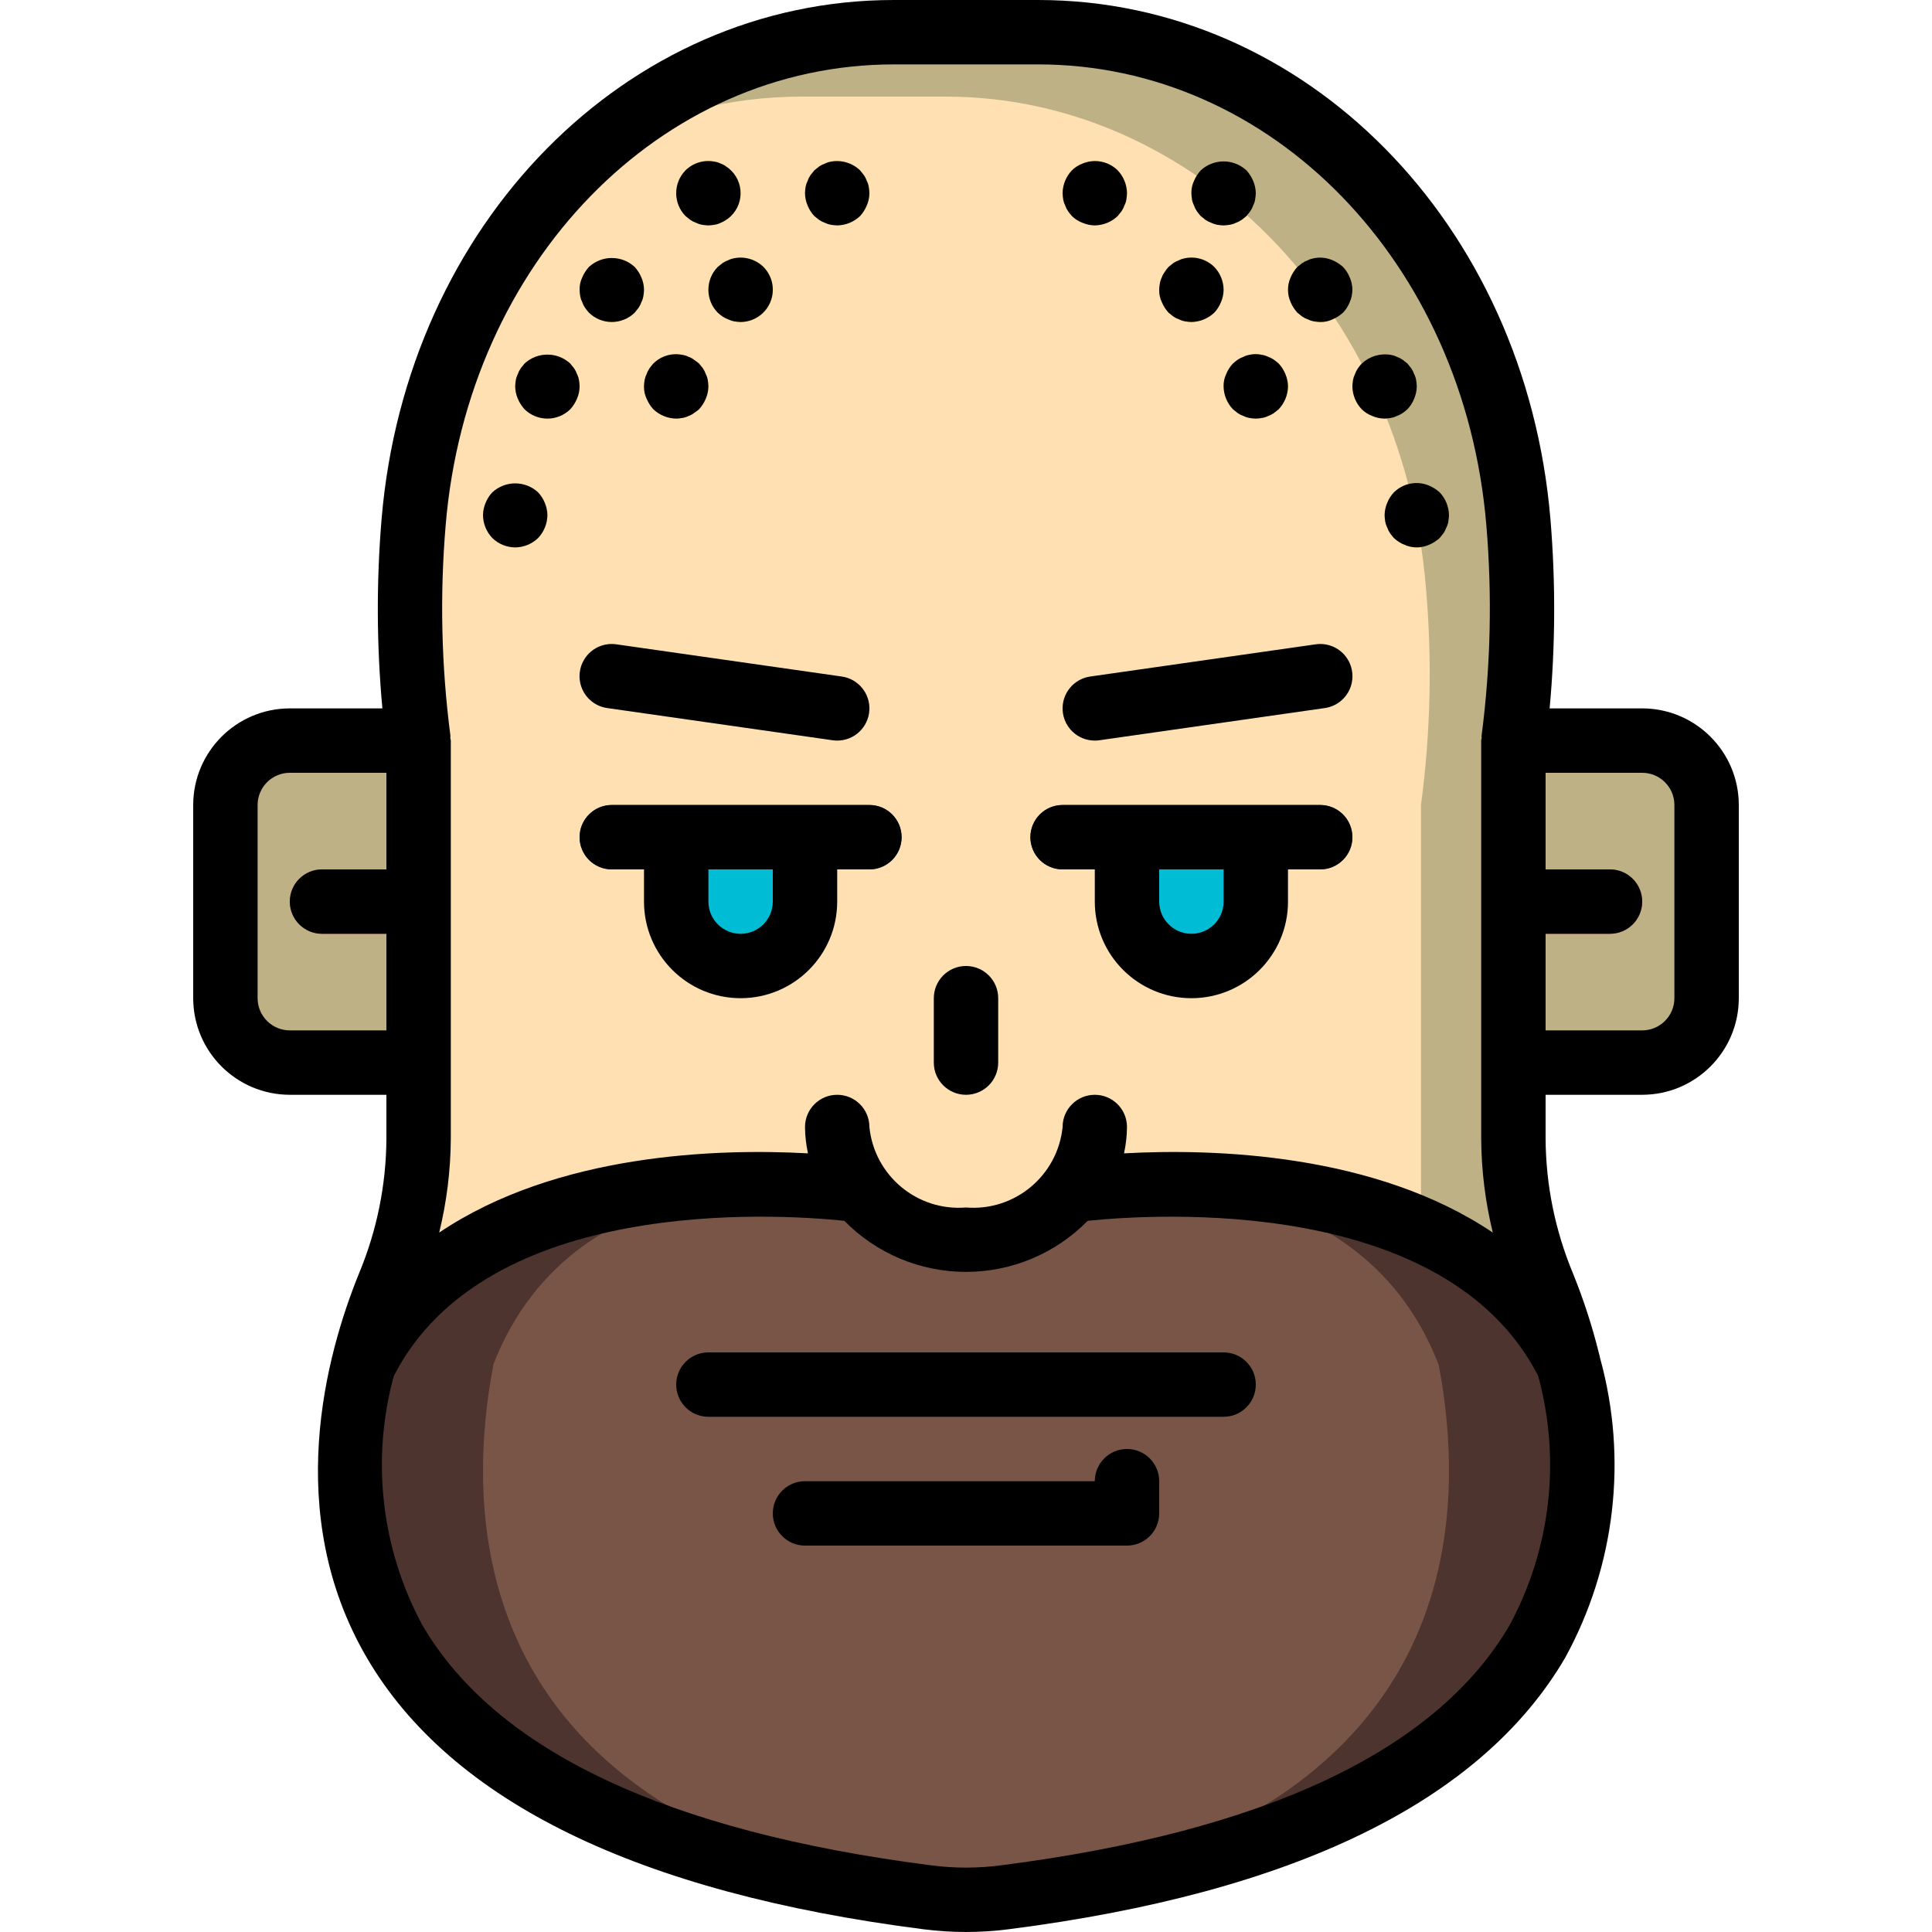 <?xml version="1.0" encoding="iso-8859-1"?>
<!-- Generator: Adobe Illustrator 19.0.0, SVG Export Plug-In . SVG Version: 6.00 Build 0)  -->
<svg version="1.1" id="Capa_1" xmlns="http://www.w3.org/2000/svg" xmlns:xlink="http://www.w3.org/1999/xlink" x="0px" y="0px"
	 viewBox="0 0 512.004 512.004" style="enable-background:new 0 0 512.004 512.004;" xml:space="preserve">
<g>
	<g transform="translate(1 1)">
		<path style="fill:#BFB186;" d="M400.069,195.267h34.133c9.426,0,17.067,7.641,17.067,17.067v51.2
			c0,9.426-7.641,17.067-17.067,17.067h-358.4c-9.426,0-17.067-7.641-17.067-17.067v-51.2c0-9.426,7.641-17.067,17.067-17.067
			H400.069z"/>
		<g>
			<path style="fill:#CC4B4C;" d="M109.935,246.467h-25.6c-4.713,0-8.533-3.821-8.533-8.533c0-4.713,3.821-8.533,8.533-8.533h25.6
				c4.713,0,8.533,3.821,8.533,8.533C118.469,242.646,114.648,246.467,109.935,246.467z"/>
			<path style="fill:#CC4B4C;" d="M425.669,246.467h-25.6c-4.713,0-8.533-3.821-8.533-8.533c0-4.713,3.82-8.533,8.533-8.533h25.6
				c4.713,0,8.533,3.821,8.533,8.533C434.202,242.646,430.382,246.467,425.669,246.467z"/>
		</g>
		<path style="fill:#BFB186;" d="M363.033,473.795c-30.618,15.294-63.803,24.783-97.877,27.989c-6.737,0.939-13.571,0.939-20.308,0
			C64.623,478.829,85.956,379.075,102.085,339.565c5.109-12.281,7.776-25.44,7.85-38.741V195.267
			c-2.568-19.207-2.997-38.64-1.28-57.941c2.738-37.866,19.904-73.236,47.957-98.816c21.713-19.729,49.938-30.758,79.275-30.976
			h38.229c65.365,0,121.002,55.808,127.232,129.792c1.717,19.302,1.288,38.734-1.28,57.941v105.557
			c0.075,13.301,2.741,26.46,7.85,38.741C420.207,369.603,435.397,434.371,363.033,473.795z"/>
		<path style="fill:#FFE0B2;" d="M363.033,473.795c-30.618,15.294-63.803,24.783-97.877,27.989c-6.737,0.939-13.571,0.939-20.308,0
			C64.623,478.829,85.956,379.075,102.085,339.565c5.109-12.281,7.776-25.44,7.85-38.741V195.267
			c-2.568-19.207-2.997-38.64-1.28-57.941c2.738-37.866,19.904-73.236,47.957-98.816c16.825-9.11,35.652-13.89,54.784-13.909h38.229
			c65.365,0,121.003,55.808,127.232,129.792c1.718,19.302,1.288,38.734-1.28,57.941v105.557c0.074,13.301,2.741,26.461,7.851,38.741
			C394.01,382.659,406.896,434.797,363.033,473.795z"/>
		<path style="fill:#4E342E;" d="M265.156,501.784c-6.737,0.939-13.571,0.939-20.308,0
			C91.077,482.243,84.079,406.723,95.343,360.472c27.819-55.979,115.115-48.128,131.412-46.08
			c7.016,8.332,17.353,13.142,28.246,13.142s21.23-4.809,28.246-13.142c16.298-2.048,103.595-9.899,131.413,46.08
			c0,0.023,0.008,0.045,0.024,0.061c0.016,0.016,0.038,0.025,0.061,0.024C425.925,406.808,418.756,482.243,265.156,501.784z"/>
		<path style="fill:#795548;" d="M262.952,501.784c-5.267,0.939-10.658,0.939-15.924,0
			c-120.577-19.541-126.064-95.061-117.231-141.312c21.814-55.979,90.266-48.128,103.045-46.08
			c4.424,8.102,12.918,13.142,22.149,13.142c9.231,0,17.725-5.04,22.149-13.142c12.78-2.048,81.231-9.899,103.045,46.08
			c0,0,0,0.085,0.067,0.085C389.016,406.808,383.395,482.243,262.952,501.784z"/>
		<g>
			<path style="fill:#00BCD4;" d="M178.202,220.867h34.133v17.067c0,9.426-7.641,17.067-17.067,17.067
				c-9.426,0-17.067-7.641-17.067-17.067V220.867z"/>
			<path style="fill:#00BCD4;" d="M297.669,220.867h34.133v17.067c0,9.426-7.641,17.067-17.067,17.067s-17.067-7.641-17.067-17.067
				V220.867z"/>
		</g>
		<g>
			<path style="fill:#FDD834;" d="M323.269,58.733c-0.573-0.016-1.144-0.073-1.708-0.171c-0.533-0.095-1.05-0.268-1.533-0.513
				c-0.546-0.187-1.064-0.447-1.542-0.771c-0.425-0.338-0.85-0.679-1.275-1.021c-0.366-0.407-0.708-0.834-1.025-1.279
				c-0.325-0.475-0.582-0.992-0.767-1.538c-0.246-0.485-0.42-1.003-0.517-1.537c-0.093-0.564-0.148-1.133-0.166-1.705
				c-0.032-1.121,0.203-2.233,0.683-3.246c0.432-1.033,1.038-1.984,1.791-2.813c3.421-3.158,8.695-3.158,12.117,0
				c0.753,0.829,1.359,1.78,1.792,2.813c0.438,1.027,0.67,2.13,0.683,3.246c-0.017,0.572-0.076,1.141-0.175,1.704
				c-0.089,0.536-0.261,1.054-0.508,1.537c-0.188,0.544-0.445,1.061-0.767,1.538c-0.341,0.425-0.683,0.85-1.025,1.279
				c-0.425,0.341-0.858,0.683-1.283,1.021c-0.475,0.324-0.99,0.583-1.533,0.771c-0.51,0.258-1.059,0.431-1.625,0.513
				C324.352,58.661,323.811,58.718,323.269,58.733z"/>
			<path style="fill:#FDD834;" d="M348.869,84.333c-0.573-0.02-1.143-0.077-1.708-0.171c-0.533-0.095-1.05-0.268-1.533-0.513
				c-0.546-0.187-1.064-0.447-1.542-0.771c-0.425-0.338-0.85-0.679-1.275-1.021c-0.753-0.83-1.359-1.783-1.792-2.817
				c-0.911-2.067-0.911-4.421,0-6.487c0.433-1.033,1.039-1.984,1.792-2.813l1.275-1.025c0.477-0.324,0.996-0.583,1.542-0.771
				c0.483-0.245,1-0.417,1.534-0.508c1.663-0.349,3.393-0.171,4.95,0.508c1.034,0.435,1.986,1.042,2.817,1.796
				c0.772,0.814,1.38,1.769,1.792,2.813c0.911,2.067,0.911,4.421,0,6.487c-0.413,1.044-1.021,2-1.792,2.817
				c-0.832,0.751-1.784,1.357-2.817,1.792C351.099,84.128,349.988,84.363,348.869,84.333z"/>
			<path style="fill:#FDD834;" d="M365.935,109.933c-1.115-0.014-2.216-0.246-3.242-0.683c-1.054-0.393-2.014-1.004-2.817-1.792
				c-1.56-1.634-2.444-3.799-2.475-6.058c0.018-0.572,0.074-1.143,0.167-1.708c0.096-0.535,0.27-1.053,0.517-1.537
				c0.185-0.543,0.443-1.059,0.767-1.533c0.315-0.447,0.657-0.875,1.025-1.279c2.054-1.932,4.897-2.786,7.675-2.304
				c0.566,0.079,1.115,0.25,1.625,0.508c0.543,0.188,1.059,0.447,1.533,0.771c0.425,0.341,0.858,0.683,1.283,1.025
				c0.341,0.425,0.683,0.85,1.025,1.279c0.32,0.476,0.578,0.991,0.767,1.533c0.247,0.483,0.419,1.002,0.508,1.537
				c0.1,0.565,0.158,1.136,0.175,1.709c-0.014,1.115-0.246,2.216-0.683,3.242c-0.413,1.044-1.021,2-1.792,2.817
				c-0.406,0.367-0.835,0.708-1.283,1.021c-0.475,0.324-0.99,0.583-1.533,0.771c-0.51,0.258-1.059,0.431-1.625,0.513
				C367.018,109.861,366.478,109.918,365.935,109.933z"/>
			<path style="fill:#FDD834;" d="M374.469,144.067c-1.119,0.029-2.229-0.205-3.242-0.683c-1.044-0.413-2-1.021-2.817-1.792
				c-0.366-0.407-0.708-0.834-1.025-1.279c-0.325-0.475-0.582-0.992-0.767-1.538c-0.246-0.485-0.42-1.003-0.517-1.537
				c-0.093-0.564-0.148-1.133-0.167-1.704c0.013-1.116,0.245-2.219,0.683-3.246c0.412-1.044,1.02-1.998,1.792-2.813
				c2.451-2.425,6.122-3.134,9.3-1.796c1.034,0.435,1.986,1.042,2.817,1.795c1.558,1.636,2.441,3.8,2.475,6.059
				c-0.017,0.572-0.076,1.141-0.175,1.704c-0.089,0.536-0.261,1.054-0.508,1.537c-0.188,0.544-0.445,1.061-0.767,1.538
				c-0.341,0.425-0.683,0.85-1.025,1.279c-0.832,0.751-1.784,1.357-2.817,1.792C376.698,143.862,375.588,144.096,374.469,144.067z"
				/>
			<path style="fill:#FDD834;" d="M331.802,109.933c-0.573-0.016-1.144-0.073-1.708-0.171c-0.533-0.095-1.05-0.268-1.533-0.513
				c-0.546-0.187-1.064-0.447-1.542-0.771c-0.425-0.338-0.85-0.679-1.275-1.021c-1.56-1.635-2.444-3.799-2.475-6.059
				c-0.032-1.121,0.203-2.233,0.683-3.246c0.412-1.044,1.02-1.998,1.792-2.813c0.403-0.368,0.829-0.71,1.275-1.025
				c0.477-0.324,0.996-0.583,1.542-0.771c0.483-0.246,0.999-0.417,1.533-0.508c1.093-0.258,2.232-0.258,3.325,0
				c0.566,0.079,1.115,0.25,1.625,0.508c0.543,0.188,1.059,0.447,1.533,0.771c0.449,0.315,0.878,0.657,1.284,1.025
				c0.772,0.814,1.38,1.769,1.792,2.813c0.438,1.027,0.67,2.13,0.683,3.246c-0.034,2.259-0.918,4.422-2.475,6.059
				c-0.425,0.341-0.858,0.683-1.283,1.021c-0.475,0.324-0.99,0.583-1.533,0.771c-0.51,0.258-1.059,0.431-1.625,0.513
				C332.885,109.861,332.345,109.918,331.802,109.933z"/>
			<path style="fill:#FDD834;" d="M314.735,84.333c-0.573-0.02-1.143-0.077-1.708-0.171c-0.533-0.095-1.05-0.268-1.533-0.513
				c-0.546-0.187-1.064-0.447-1.542-0.771c-0.425-0.338-0.85-0.679-1.275-1.021c-0.753-0.83-1.359-1.783-1.792-2.817
				c-0.48-1.012-0.714-2.123-0.683-3.242c0.014-0.544,0.07-1.086,0.167-1.621c0.083-0.566,0.257-1.115,0.517-1.625
				c0.169-0.524,0.428-1.015,0.767-1.45c0.293-0.489,0.636-0.946,1.025-1.363l1.275-1.025c0.477-0.324,0.996-0.583,1.542-0.771
				c0.483-0.245,1-0.417,1.534-0.508c2.811-0.573,5.723,0.29,7.767,2.304c1.571,1.628,2.457,3.796,2.475,6.059
				c-0.014,1.115-0.246,2.216-0.683,3.242c-0.413,1.044-1.021,2-1.792,2.817C319.156,83.415,316.994,84.298,314.735,84.333z"/>
			<path style="fill:#FDD834;" d="M289.135,58.733c-1.115-0.014-2.216-0.246-3.242-0.683c-1.054-0.393-2.014-1.003-2.817-1.791
				c-0.366-0.407-0.708-0.834-1.025-1.279c-0.325-0.475-0.582-0.992-0.767-1.538c-0.246-0.485-0.42-1.003-0.517-1.537
				c-0.093-0.564-0.148-1.133-0.166-1.705c0.03-2.26,0.914-4.424,2.475-6.059c0.801-0.791,1.761-1.403,2.817-1.796
				c3.179-1.329,6.845-0.621,9.301,1.796c1.558,1.636,2.441,3.8,2.475,6.059c-0.017,0.572-0.076,1.141-0.175,1.704
				c-0.089,0.536-0.261,1.054-0.508,1.537c-0.188,0.544-0.445,1.061-0.767,1.538c-0.341,0.425-0.683,0.85-1.025,1.279
				C293.557,57.815,291.394,58.698,289.135,58.733z"/>
			<path style="fill:#FDD834;" d="M186.735,58.733c-0.573-0.02-1.143-0.077-1.708-0.171c-0.533-0.095-1.05-0.268-1.533-0.513
				c-0.546-0.187-1.064-0.447-1.542-0.771c-0.425-0.338-0.85-0.679-1.275-1.021c-3.3-3.365-3.3-8.752,0-12.117
				c2.02-1.989,4.893-2.852,7.675-2.304c0.566,0.079,1.115,0.25,1.625,0.508c0.524,0.171,1.015,0.432,1.45,0.771
				c2.635,1.725,4.095,4.77,3.791,7.905c-0.304,3.135-2.323,5.842-5.241,7.028c-0.51,0.258-1.059,0.431-1.625,0.513
				C187.818,58.661,187.278,58.718,186.735,58.733z"/>
			<path style="fill:#FDD834;" d="M161.135,84.333c-2.259-0.033-4.422-0.917-6.059-2.475c-0.366-0.407-0.708-0.834-1.025-1.279
				c-0.325-0.475-0.582-0.992-0.767-1.538c-0.246-0.485-0.42-1.003-0.517-1.537c-0.097-0.563-0.152-1.133-0.166-1.705
				c-0.032-1.121,0.203-2.233,0.683-3.246c0.432-1.033,1.038-1.984,1.791-2.813c3.421-3.158,8.695-3.158,12.117,0
				c0.753,0.829,1.359,1.78,1.792,2.813c0.438,1.027,0.67,2.13,0.683,3.246c-0.013,0.572-0.071,1.142-0.175,1.704
				c-0.089,0.536-0.261,1.054-0.508,1.537c-0.188,0.544-0.445,1.061-0.767,1.538c-0.341,0.425-0.683,0.85-1.025,1.279
				C165.557,83.415,163.394,84.298,161.135,84.333z"/>
			<path style="fill:#FDD834;" d="M144.069,109.933c-2.262-0.016-4.432-0.902-6.059-2.475c-0.753-0.83-1.359-1.783-1.792-2.817
				c-0.437-1.026-0.669-2.127-0.683-3.242c0.014-0.573,0.07-1.144,0.167-1.708c0.096-0.535,0.27-1.053,0.517-1.537
				c0.185-0.543,0.443-1.059,0.767-1.533c0.341-0.429,0.683-0.854,1.025-1.279c3.421-3.158,8.695-3.158,12.117,0
				c0.341,0.425,0.683,0.85,1.025,1.279c0.32,0.476,0.578,0.991,0.767,1.533c0.247,0.483,0.419,1.002,0.508,1.537
				c0.104,0.564,0.162,1.135,0.175,1.708c-0.014,1.115-0.246,2.216-0.683,3.242c-0.433,1.034-1.039,1.987-1.792,2.817
				C148.498,109.028,146.33,109.914,144.069,109.933z"/>
			<path style="fill:#FDD834;" d="M135.535,144.067c-2.262-0.016-4.432-0.902-6.059-2.475c-1.56-1.635-2.444-3.799-2.475-6.059
				c0.013-1.116,0.245-2.219,0.683-3.246c0.412-1.044,1.02-1.998,1.792-2.813c3.421-3.158,8.695-3.158,12.117,0
				c0.772,0.814,1.38,1.769,1.792,2.813c0.438,1.027,0.67,2.13,0.683,3.246c-0.034,2.259-0.918,4.422-2.475,6.059
				C139.966,143.162,137.797,144.047,135.535,144.067z"/>
			<path style="fill:#FDD834;" d="M178.202,109.933c-2.259-0.033-4.422-0.917-6.059-2.475c-0.753-0.83-1.359-1.783-1.792-2.817
				c-0.48-1.012-0.714-2.123-0.683-3.242c0.014-0.573,0.07-1.144,0.167-1.708c0.096-0.535,0.27-1.053,0.517-1.537
				c0.185-0.543,0.443-1.059,0.767-1.533c0.315-0.447,0.657-0.875,1.025-1.279c2.014-2.001,4.892-2.865,7.675-2.304
				c0.566,0.079,1.115,0.25,1.625,0.508c0.524,0.171,1.015,0.432,1.45,0.771c0.508,0.341,0.942,0.683,1.367,1.025
				c0.341,0.425,0.683,0.85,1.025,1.279c0.32,0.476,0.578,0.991,0.767,1.533c0.247,0.483,0.419,1.002,0.508,1.537
				c0.104,0.564,0.163,1.135,0.175,1.709c-0.014,1.115-0.246,2.216-0.683,3.242c-0.433,1.034-1.039,1.987-1.792,2.817
				c-0.425,0.341-0.858,0.683-1.367,1.021c-0.435,0.339-0.926,0.6-1.45,0.771c-0.51,0.258-1.059,0.431-1.625,0.513
				C179.285,109.861,178.744,109.918,178.202,109.933z"/>
			<path style="fill:#FDD834;" d="M195.269,84.333c-0.573-0.016-1.144-0.073-1.708-0.171c-0.533-0.095-1.05-0.268-1.533-0.513
				c-0.546-0.187-1.064-0.447-1.542-0.771c-0.446-0.313-0.872-0.654-1.275-1.021c-3.3-3.365-3.3-8.752,0-12.117l1.275-1.025
				c0.477-0.324,0.996-0.583,1.542-0.771c0.483-0.246,1-0.417,1.534-0.509c2.811-0.561,5.717,0.301,7.767,2.304
				c2.461,2.441,3.201,6.129,1.872,9.331S198.736,84.353,195.269,84.333z"/>
			<path style="fill:#FDD834;" d="M220.869,58.733c-0.573-0.02-1.143-0.077-1.708-0.171c-0.533-0.095-1.05-0.268-1.533-0.513
				c-0.546-0.187-1.064-0.447-1.542-0.771c-0.425-0.338-0.85-0.679-1.275-1.021c-0.771-0.816-1.379-1.772-1.792-2.817
				c-0.437-1.026-0.669-2.127-0.683-3.242c0.014-0.573,0.07-1.144,0.167-1.708c0.096-0.535,0.27-1.053,0.517-1.537
				c0.185-0.543,0.443-1.059,0.767-1.533c0.341-0.429,0.683-0.854,1.025-1.279l1.275-1.025c0.477-0.324,0.996-0.583,1.542-0.771
				c0.483-0.246,1-0.417,1.533-0.509c2.809-0.53,5.701,0.328,7.767,2.304c0.341,0.425,0.683,0.85,1.025,1.279
				c0.32,0.476,0.578,0.991,0.767,1.533c0.247,0.483,0.419,1.002,0.508,1.537c0.104,0.564,0.162,1.135,0.175,1.709
				c-0.014,1.115-0.246,2.216-0.683,3.242c-0.433,1.034-1.039,1.987-1.792,2.817C225.29,57.815,223.127,58.698,220.869,58.733z"/>
		</g>
		<g>
			<path style="fill:#2C3E50;" d="M229.402,229.4h-68.267c-4.713,0-8.533-3.821-8.533-8.533c0-4.713,3.821-8.533,8.533-8.533h68.267
				c4.713,0,8.533,3.821,8.533,8.533C237.935,225.579,234.115,229.4,229.402,229.4z"/>
			<path style="fill:#2C3E50;" d="M348.869,229.4h-68.267c-4.713,0-8.533-3.821-8.533-8.533c0-4.713,3.82-8.533,8.533-8.533h68.267
				c4.713,0,8.533,3.821,8.533,8.533C357.402,225.579,353.582,229.4,348.869,229.4z"/>
		</g>
	</g>
	<g>
		<path d="M76.802,290.133h25.6v11.662c-0.073,12.216-2.524,24.3-7.217,35.579c-8.825,21.663-20.3,63.713,2.017,101.929
			c22.242,38.092,71.875,62.308,147.541,71.979c7.475,0.961,15.042,0.961,22.517,0c75.667-9.671,125.3-33.888,147.541-71.979
			c13.285-24.252,16.601-52.726,9.243-79.382c-0.063-0.371-0.15-0.737-0.261-1.097c-1.805-7.309-4.132-14.479-6.965-21.455
			c-4.693-11.277-7.144-23.361-7.216-35.575v-11.662h25.6c14.132-0.015,25.585-11.468,25.6-25.6v-51.2
			c-0.015-14.132-11.468-25.585-25.6-25.6h-24.533c1.533-16.671,1.605-33.445,0.217-50.129C404.286,59.158,345.919,0,275.127,0
			h-38.25c-70.792,0-129.159,59.158-135.758,137.604c-1.389,16.684-1.316,33.458,0.217,50.129H76.802
			c-14.132,0.015-25.585,11.468-25.6,25.6v51.2C51.218,278.665,62.67,290.118,76.802,290.133z M400.06,430.7
			c-19.425,33.275-64.833,54.692-134.967,63.659c-6.036,0.775-12.147,0.775-18.183,0c-70.133-8.967-115.541-30.383-134.967-63.659
			c-10.92-20.228-13.633-43.883-7.577-66.057c24.51-47.841,101.373-42.976,119.39-41.115c8.495,8.66,20.115,13.539,32.246,13.539
			c12.13,0,23.751-4.879,32.246-13.538c18.026-1.858,94.885-6.734,119.39,41.115C413.694,386.818,410.98,410.473,400.06,430.7z
			 M443.735,213.333v51.2c-0.005,4.711-3.822,8.529-8.533,8.533h-25.6v-25.6h17.067c4.713,0,8.533-3.821,8.533-8.533
			c0-4.713-3.82-8.533-8.533-8.533h-17.067v-25.6h25.6C439.913,204.805,443.731,208.622,443.735,213.333z M118.119,139.038
			c5.858-69.534,56.908-121.971,118.758-121.971h38.25c61.85,0,112.9,52.437,118.758,121.971c1.587,18.621,1.17,37.359-1.242,55.892
			c-0.037,0.228,0.046,0.438,0.027,0.665c-0.019,0.234-0.135,0.434-0.135,0.673v105.529c0.052,8.377,1.085,16.72,3.078,24.857
			c-31.159-21.004-73.916-22.32-97.73-20.999c0.499-2.296,0.762-4.637,0.785-6.987c0-4.713-3.821-8.533-8.533-8.533
			s-8.533,3.82-8.533,8.533c-1.295,12.899-12.679,22.386-25.6,21.333c-12.921,1.052-24.305-8.435-25.6-21.333
			c0-4.713-3.821-8.533-8.533-8.533s-8.533,3.82-8.533,8.533c0.023,2.35,0.286,4.691,0.785,6.987
			c-23.818-1.322-66.573-0.005-97.729,20.999c1.993-8.138,3.025-16.48,3.077-24.857V196.267c0-0.239-0.117-0.44-0.135-0.673
			c-0.019-0.227,0.064-0.436,0.027-0.664C116.948,176.397,116.532,157.659,118.119,139.038z M68.269,213.333
			c0.005-4.711,3.822-8.529,8.533-8.533h25.6v25.6H85.335c-4.713,0-8.533,3.821-8.533,8.533c0,4.713,3.821,8.533,8.533,8.533h17.067
			v25.6h-25.6c-4.711-0.005-8.529-3.822-8.533-8.533V213.333z"/>
		<path d="M213.335,213.333h-51.2c-4.713,0-8.533,3.821-8.533,8.533c0,4.713,3.821,8.533,8.533,8.533h8.533v8.533
			c0,14.138,11.462,25.6,25.6,25.6c14.139,0,25.6-11.462,25.6-25.6V230.4h8.533c4.713,0,8.533-3.821,8.533-8.533
			c0-4.713-3.821-8.533-8.533-8.533H213.335z M204.802,238.933c0,4.713-3.821,8.533-8.533,8.533c-4.713,0-8.533-3.821-8.533-8.533
			V230.4h17.067V238.933z"/>
		<path d="M281.602,230.4h8.533v8.533c0,14.138,11.462,25.6,25.6,25.6s25.6-11.462,25.6-25.6V230.4h8.533
			c4.713,0,8.533-3.821,8.533-8.533c0-4.713-3.82-8.533-8.533-8.533h-68.267c-4.713,0-8.533,3.821-8.533,8.533
			C273.069,226.579,276.889,230.4,281.602,230.4z M324.269,230.4v8.533c0,4.713-3.82,8.533-8.533,8.533s-8.533-3.821-8.533-8.533
			V230.4H324.269z"/>
		<path d="M256.002,290.133c2.263,0.001,4.434-0.898,6.035-2.499c1.6-1.6,2.499-3.771,2.499-6.035v-17.067
			c0-4.713-3.82-8.533-8.533-8.533s-8.533,3.821-8.533,8.533V281.6c-0.001,2.263,0.898,4.434,2.499,6.035
			C251.568,289.235,253.739,290.134,256.002,290.133z"/>
		<path d="M220.66,196.179c0.403,0.058,0.81,0.087,1.217,0.087c4.477-0.002,8.191-3.465,8.507-7.931
			c0.316-4.466-2.874-8.416-7.307-9.048l-59.733-8.533c-3.021-0.439-6.046,0.77-7.933,3.169c-1.887,2.399-2.348,5.624-1.21,8.456
			s3.703,4.84,6.726,5.266L220.66,196.179z"/>
		<path d="M348.66,170.754l-59.733,8.533c-4.432,0.632-7.622,4.582-7.307,9.048s4.029,7.929,8.507,7.931
			c0.407,0,0.814-0.03,1.217-0.087l59.733-8.533c3.023-0.426,5.587-2.434,6.726-5.266c1.138-2.832,0.677-6.057-1.21-8.456
			S351.681,170.316,348.66,170.754L348.66,170.754z"/>
		<path d="M316.419,54.442c0.184,0.545,0.442,1.062,0.767,1.538c0.317,0.446,0.659,0.873,1.025,1.279
			c0.425,0.341,0.85,0.683,1.275,1.021c0.477,0.324,0.996,0.583,1.542,0.771c0.483,0.245,1,0.418,1.534,0.512
			c0.565,0.098,1.136,0.155,1.708,0.171c0.542-0.016,1.083-0.073,1.617-0.171c0.566-0.082,1.115-0.255,1.625-0.513
			c0.543-0.188,1.059-0.447,1.533-0.771c0.425-0.338,0.858-0.679,1.284-1.021c0.341-0.429,0.683-0.854,1.025-1.279
			c0.321-0.477,0.579-0.994,0.767-1.538c0.247-0.483,0.419-1.002,0.508-1.537c0.099-0.563,0.158-1.133,0.175-1.705
			c-0.013-1.116-0.245-2.219-0.683-3.246c-0.432-1.033-1.038-1.984-1.791-2.813c-3.421-3.158-8.695-3.158-12.117,0
			c-0.753,0.829-1.359,1.78-1.792,2.813c-0.481,1.013-0.715,2.125-0.683,3.246c0.018,0.571,0.074,1.14,0.167,1.704
			C315.998,53.439,316.173,53.957,316.419,54.442z"/>
		<path d="M343.81,82.859c0.425,0.341,0.85,0.683,1.275,1.021c0.477,0.324,0.996,0.583,1.542,0.771c0.483,0.245,1,0.418,1.534,0.512
			c0.565,0.094,1.136,0.151,1.708,0.171c1.119,0.029,2.229-0.205,3.242-0.683c1.033-0.435,1.985-1.041,2.817-1.791
			c0.771-0.816,1.379-1.772,1.792-2.817c0.911-2.067,0.911-4.421,0-6.487c-0.412-1.044-1.02-1.999-1.792-2.813
			c-0.831-0.754-1.783-1.361-2.817-1.796c-1.557-0.679-3.288-0.857-4.95-0.508c-0.534,0.091-1.051,0.263-1.533,0.508
			c-0.546,0.187-1.064,0.447-1.542,0.771l-1.275,1.025c-0.753,0.829-1.359,1.78-1.792,2.813c-0.911,2.067-0.911,4.421,0,6.487
			C342.451,81.076,343.057,82.028,343.81,82.859z"/>
		<path d="M360.877,108.459c0.803,0.788,1.762,1.399,2.817,1.792c1.026,0.437,2.127,0.669,3.242,0.683
			c0.542-0.016,1.083-0.073,1.617-0.171c0.566-0.082,1.115-0.255,1.625-0.513c0.543-0.188,1.059-0.447,1.533-0.771
			c0.449-0.313,0.878-0.654,1.284-1.021c0.771-0.816,1.379-1.772,1.792-2.817c0.437-1.026,0.669-2.127,0.683-3.242
			c-0.017-0.573-0.076-1.144-0.175-1.708c-0.089-0.536-0.261-1.054-0.508-1.537c-0.189-0.542-0.446-1.057-0.767-1.533
			c-0.341-0.429-0.683-0.854-1.025-1.279c-0.425-0.341-0.858-0.683-1.283-1.025c-0.475-0.324-0.99-0.583-1.533-0.771
			c-0.51-0.258-1.059-0.43-1.625-0.508c-2.778-0.482-5.621,0.372-7.675,2.304c-0.368,0.405-0.71,0.832-1.025,1.279
			c-0.324,0.474-0.582,0.99-0.767,1.533c-0.246,0.485-0.42,1.003-0.517,1.537c-0.093,0.565-0.148,1.136-0.167,1.709
			C358.432,104.66,359.317,106.824,360.877,108.459z"/>
		<path d="M367.619,133.288c-0.438,1.027-0.67,2.13-0.683,3.246c0.018,0.571,0.074,1.14,0.167,1.704
			c0.096,0.535,0.27,1.053,0.517,1.537c0.184,0.545,0.442,1.062,0.767,1.538c0.317,0.446,0.659,0.873,1.025,1.279
			c0.817,0.771,1.773,1.379,2.817,1.792c2.065,0.911,4.418,0.911,6.483,0c1.033-0.435,1.985-1.041,2.817-1.792
			c0.341-0.429,0.683-0.854,1.025-1.279c0.321-0.477,0.579-0.994,0.767-1.538c0.247-0.483,0.419-1.002,0.508-1.537
			c0.1-0.563,0.158-1.133,0.175-1.705c-0.033-2.259-0.917-4.422-2.475-6.059c-0.831-0.754-1.783-1.361-2.817-1.796
			c-3.178-1.339-6.849-0.63-9.301,1.796C368.638,131.289,368.03,132.244,367.619,133.288z"/>
		<path d="M329.56,94.546c-0.546,0.187-1.064,0.447-1.542,0.771c-0.446,0.315-0.872,0.657-1.275,1.025
			c-0.772,0.814-1.38,1.769-1.792,2.813c-0.481,1.013-0.715,2.125-0.683,3.246c0.03,2.26,0.914,4.424,2.475,6.059
			c0.425,0.341,0.85,0.683,1.275,1.021c0.477,0.324,0.996,0.583,1.542,0.771c0.483,0.245,1,0.418,1.533,0.513
			c0.565,0.098,1.136,0.155,1.709,0.171c0.542-0.016,1.083-0.073,1.617-0.171c0.566-0.082,1.115-0.255,1.625-0.513
			c0.543-0.188,1.059-0.447,1.533-0.771c0.425-0.337,0.858-0.679,1.283-1.021c1.557-1.637,2.441-3.8,2.475-6.058
			c-0.013-1.116-0.245-2.219-0.683-3.246c-0.412-1.044-1.02-1.998-1.792-2.813c-0.406-0.368-0.835-0.71-1.283-1.025
			c-0.475-0.324-0.99-0.583-1.533-0.771c-0.51-0.258-1.059-0.43-1.625-0.508c-1.093-0.258-2.232-0.258-3.325,0
			C330.56,94.129,330.043,94.3,329.56,94.546z"/>
		<path d="M309.677,82.859c0.425,0.341,0.85,0.683,1.275,1.021c0.477,0.324,0.996,0.583,1.542,0.771
			c0.483,0.245,1,0.418,1.534,0.512c0.565,0.094,1.136,0.151,1.708,0.171c2.259-0.035,4.421-0.918,6.059-2.475
			c0.771-0.816,1.379-1.772,1.792-2.817c0.437-1.026,0.669-2.127,0.683-3.242c-0.018-2.262-0.904-4.431-2.475-6.059
			c-2.044-2.014-4.956-2.877-7.767-2.304c-0.534,0.091-1.051,0.263-1.533,0.508c-0.546,0.187-1.064,0.447-1.542,0.771l-1.276,1.025
			c-0.388,0.417-0.732,0.874-1.025,1.363c-0.338,0.435-0.598,0.926-0.767,1.45c-0.259,0.51-0.434,1.059-0.517,1.625
			c-0.097,0.535-0.152,1.077-0.166,1.621c-0.031,1.119,0.203,2.23,0.683,3.242C308.318,81.076,308.924,82.028,309.677,82.859z"/>
		<path d="M282.285,54.442c0.184,0.545,0.442,1.062,0.767,1.538c0.317,0.446,0.659,0.873,1.025,1.279
			c0.803,0.788,1.762,1.399,2.817,1.792c1.026,0.437,2.127,0.669,3.242,0.683c2.259-0.035,4.421-0.918,6.059-2.475
			c0.341-0.429,0.683-0.854,1.025-1.279c0.321-0.477,0.579-0.994,0.767-1.538c0.247-0.483,0.419-1.002,0.508-1.537
			c0.099-0.563,0.158-1.133,0.175-1.705c-0.033-2.259-0.917-4.422-2.475-6.059c-2.456-2.416-6.121-3.124-9.3-1.796
			c-1.055,0.393-2.016,1.005-2.817,1.796c-1.561,1.634-2.445,3.799-2.475,6.059c0.018,0.571,0.074,1.14,0.167,1.704
			C281.865,53.439,282.039,53.957,282.285,54.442z"/>
		<path d="M182.952,58.279c0.477,0.324,0.996,0.583,1.542,0.771c0.483,0.245,1,0.418,1.533,0.513
			c0.565,0.094,1.136,0.151,1.708,0.171c0.542-0.016,1.083-0.073,1.617-0.171c0.566-0.082,1.115-0.255,1.625-0.513
			c1.018-0.416,1.946-1.025,2.733-1.792c1.842-1.791,2.769-4.322,2.519-6.879c-0.25-2.557-1.649-4.861-3.803-6.262
			c-0.435-0.339-0.926-0.6-1.45-0.771c-0.51-0.258-1.059-0.43-1.625-0.509c-2.782-0.548-5.655,0.315-7.675,2.304
			c-3.3,3.365-3.3,8.752,0,12.117C182.102,57.6,182.527,57.941,182.952,58.279z"/>
		<path d="M154.285,80.042c0.184,0.545,0.442,1.062,0.767,1.538c0.317,0.446,0.659,0.873,1.025,1.279c3.365,3.3,8.752,3.3,12.117,0
			c0.341-0.429,0.683-0.854,1.025-1.279c0.321-0.477,0.579-0.994,0.767-1.538c0.247-0.483,0.419-1.002,0.508-1.537
			c0.104-0.563,0.162-1.133,0.175-1.705c-0.013-1.116-0.245-2.219-0.683-3.246c-0.432-1.033-1.038-1.984-1.791-2.813
			c-3.421-3.158-8.695-3.158-12.117,0c-0.753,0.829-1.359,1.78-1.792,2.813c-0.481,1.013-0.715,2.125-0.683,3.246
			c0.014,0.571,0.07,1.141,0.167,1.704C153.865,79.039,154.039,79.557,154.285,80.042z"/>
		<path d="M139.01,108.459c3.365,3.3,8.752,3.3,12.117,0c0.753-0.83,1.359-1.783,1.792-2.817c0.438-1.026,0.67-2.127,0.683-3.242
			c-0.013-0.573-0.071-1.144-0.175-1.708c-0.089-0.536-0.261-1.054-0.508-1.537c-0.189-0.542-0.446-1.057-0.767-1.533
			c-0.341-0.429-0.683-0.854-1.025-1.279c-3.421-3.158-8.695-3.158-12.117,0c-0.341,0.425-0.683,0.85-1.025,1.279
			c-0.324,0.474-0.582,0.99-0.767,1.533c-0.246,0.485-0.42,1.003-0.517,1.537c-0.097,0.565-0.153,1.136-0.167,1.708
			c0.014,1.115,0.246,2.216,0.683,3.242C137.651,106.676,138.257,107.628,139.01,108.459z"/>
		<path d="M136.535,145.067c2.262-0.019,4.43-0.905,6.059-2.475c1.557-1.637,2.441-3.8,2.475-6.059
			c-0.013-1.116-0.245-2.219-0.683-3.246c-0.412-1.044-1.02-1.998-1.792-2.813c-3.421-3.158-8.695-3.158-12.117,0
			c-0.772,0.814-1.38,1.769-1.792,2.813c-0.438,1.027-0.67,2.13-0.683,3.246c0.03,2.26,0.914,4.424,2.475,6.059
			C132.104,144.164,134.273,145.051,136.535,145.067z"/>
		<path d="M171.352,105.642c0.433,1.034,1.039,1.987,1.792,2.817c1.636,1.558,3.799,2.441,6.058,2.475
			c0.542-0.016,1.083-0.073,1.617-0.171c0.566-0.082,1.115-0.255,1.625-0.513c0.524-0.171,1.015-0.432,1.45-0.771
			c0.508-0.337,0.942-0.679,1.367-1.021c0.753-0.83,1.359-1.783,1.792-2.817c0.437-1.026,0.669-2.127,0.683-3.242
			c-0.013-0.573-0.071-1.144-0.175-1.708c-0.089-0.536-0.261-1.054-0.508-1.537c-0.189-0.542-0.446-1.057-0.767-1.533
			c-0.341-0.429-0.683-0.854-1.025-1.279c-0.425-0.341-0.858-0.683-1.367-1.025c-0.435-0.339-0.926-0.6-1.45-0.771
			c-0.51-0.258-1.059-0.43-1.625-0.508c-2.783-0.561-5.661,0.303-7.675,2.304c-0.368,0.405-0.71,0.832-1.025,1.279
			c-0.324,0.474-0.582,0.99-0.767,1.533c-0.246,0.485-0.42,1.003-0.517,1.537c-0.097,0.565-0.153,1.136-0.167,1.709
			C170.638,103.519,170.872,104.63,171.352,105.642z"/>
		<path d="M193.027,68.946c-0.546,0.187-1.064,0.447-1.542,0.771l-1.275,1.025c-3.3,3.365-3.3,8.752,0,12.117
			c0.403,0.367,0.829,0.708,1.275,1.021c0.477,0.324,0.996,0.583,1.542,0.771c0.483,0.245,1,0.418,1.534,0.513
			c0.565,0.098,1.136,0.155,1.708,0.171c3.45-0.014,6.556-2.096,7.879-5.282c1.323-3.187,0.606-6.856-1.82-9.31
			c-2.05-2.003-4.956-2.865-7.767-2.304C194.027,68.529,193.51,68.7,193.027,68.946z"/>
		<path d="M215.81,57.259c0.425,0.341,0.85,0.683,1.275,1.021c0.477,0.324,0.996,0.583,1.542,0.771c0.483,0.245,1,0.418,1.534,0.512
			c0.565,0.094,1.136,0.151,1.708,0.171c2.259-0.035,4.421-0.918,6.059-2.475c0.753-0.83,1.359-1.783,1.792-2.817
			c0.437-1.026,0.669-2.127,0.683-3.242c-0.013-0.573-0.071-1.144-0.175-1.708c-0.089-0.536-0.261-1.054-0.508-1.537
			c-0.189-0.542-0.446-1.057-0.767-1.533c-0.341-0.429-0.683-0.854-1.025-1.279c-2.065-1.976-4.958-2.834-7.767-2.304
			c-0.534,0.091-1.051,0.263-1.533,0.508c-0.546,0.187-1.064,0.447-1.542,0.771l-1.275,1.025c-0.341,0.425-0.683,0.85-1.025,1.279
			c-0.324,0.474-0.582,0.99-0.767,1.533c-0.246,0.485-0.42,1.003-0.517,1.537c-0.097,0.565-0.152,1.136-0.166,1.709
			c0.014,1.115,0.246,2.216,0.683,3.242C214.431,55.486,215.039,56.442,215.81,57.259z"/>
		<path d="M324.269,358.4H187.735c-4.713,0-8.533,3.82-8.533,8.533s3.821,8.533,8.533,8.533h136.533c4.713,0,8.533-3.82,8.533-8.533
			S328.982,358.4,324.269,358.4z"/>
		<path d="M298.669,384c-2.263-0.001-4.434,0.898-6.035,2.499c-1.6,1.6-2.499,3.771-2.499,6.035h-76.8
			c-4.713,0-8.533,3.82-8.533,8.533s3.821,8.533,8.533,8.533h85.333c2.263,0.001,4.434-0.898,6.035-2.499
			c1.6-1.6,2.499-3.771,2.499-6.035v-8.533c0.001-2.263-0.898-4.434-2.499-6.035C303.103,384.898,300.932,383.999,298.669,384z"/>
	</g>
</g>
<g>
</g>
<g>
</g>
<g>
</g>
<g>
</g>
<g>
</g>
<g>
</g>
<g>
</g>
<g>
</g>
<g>
</g>
<g>
</g>
<g>
</g>
<g>
</g>
<g>
</g>
<g>
</g>
<g>
</g>
</svg>
